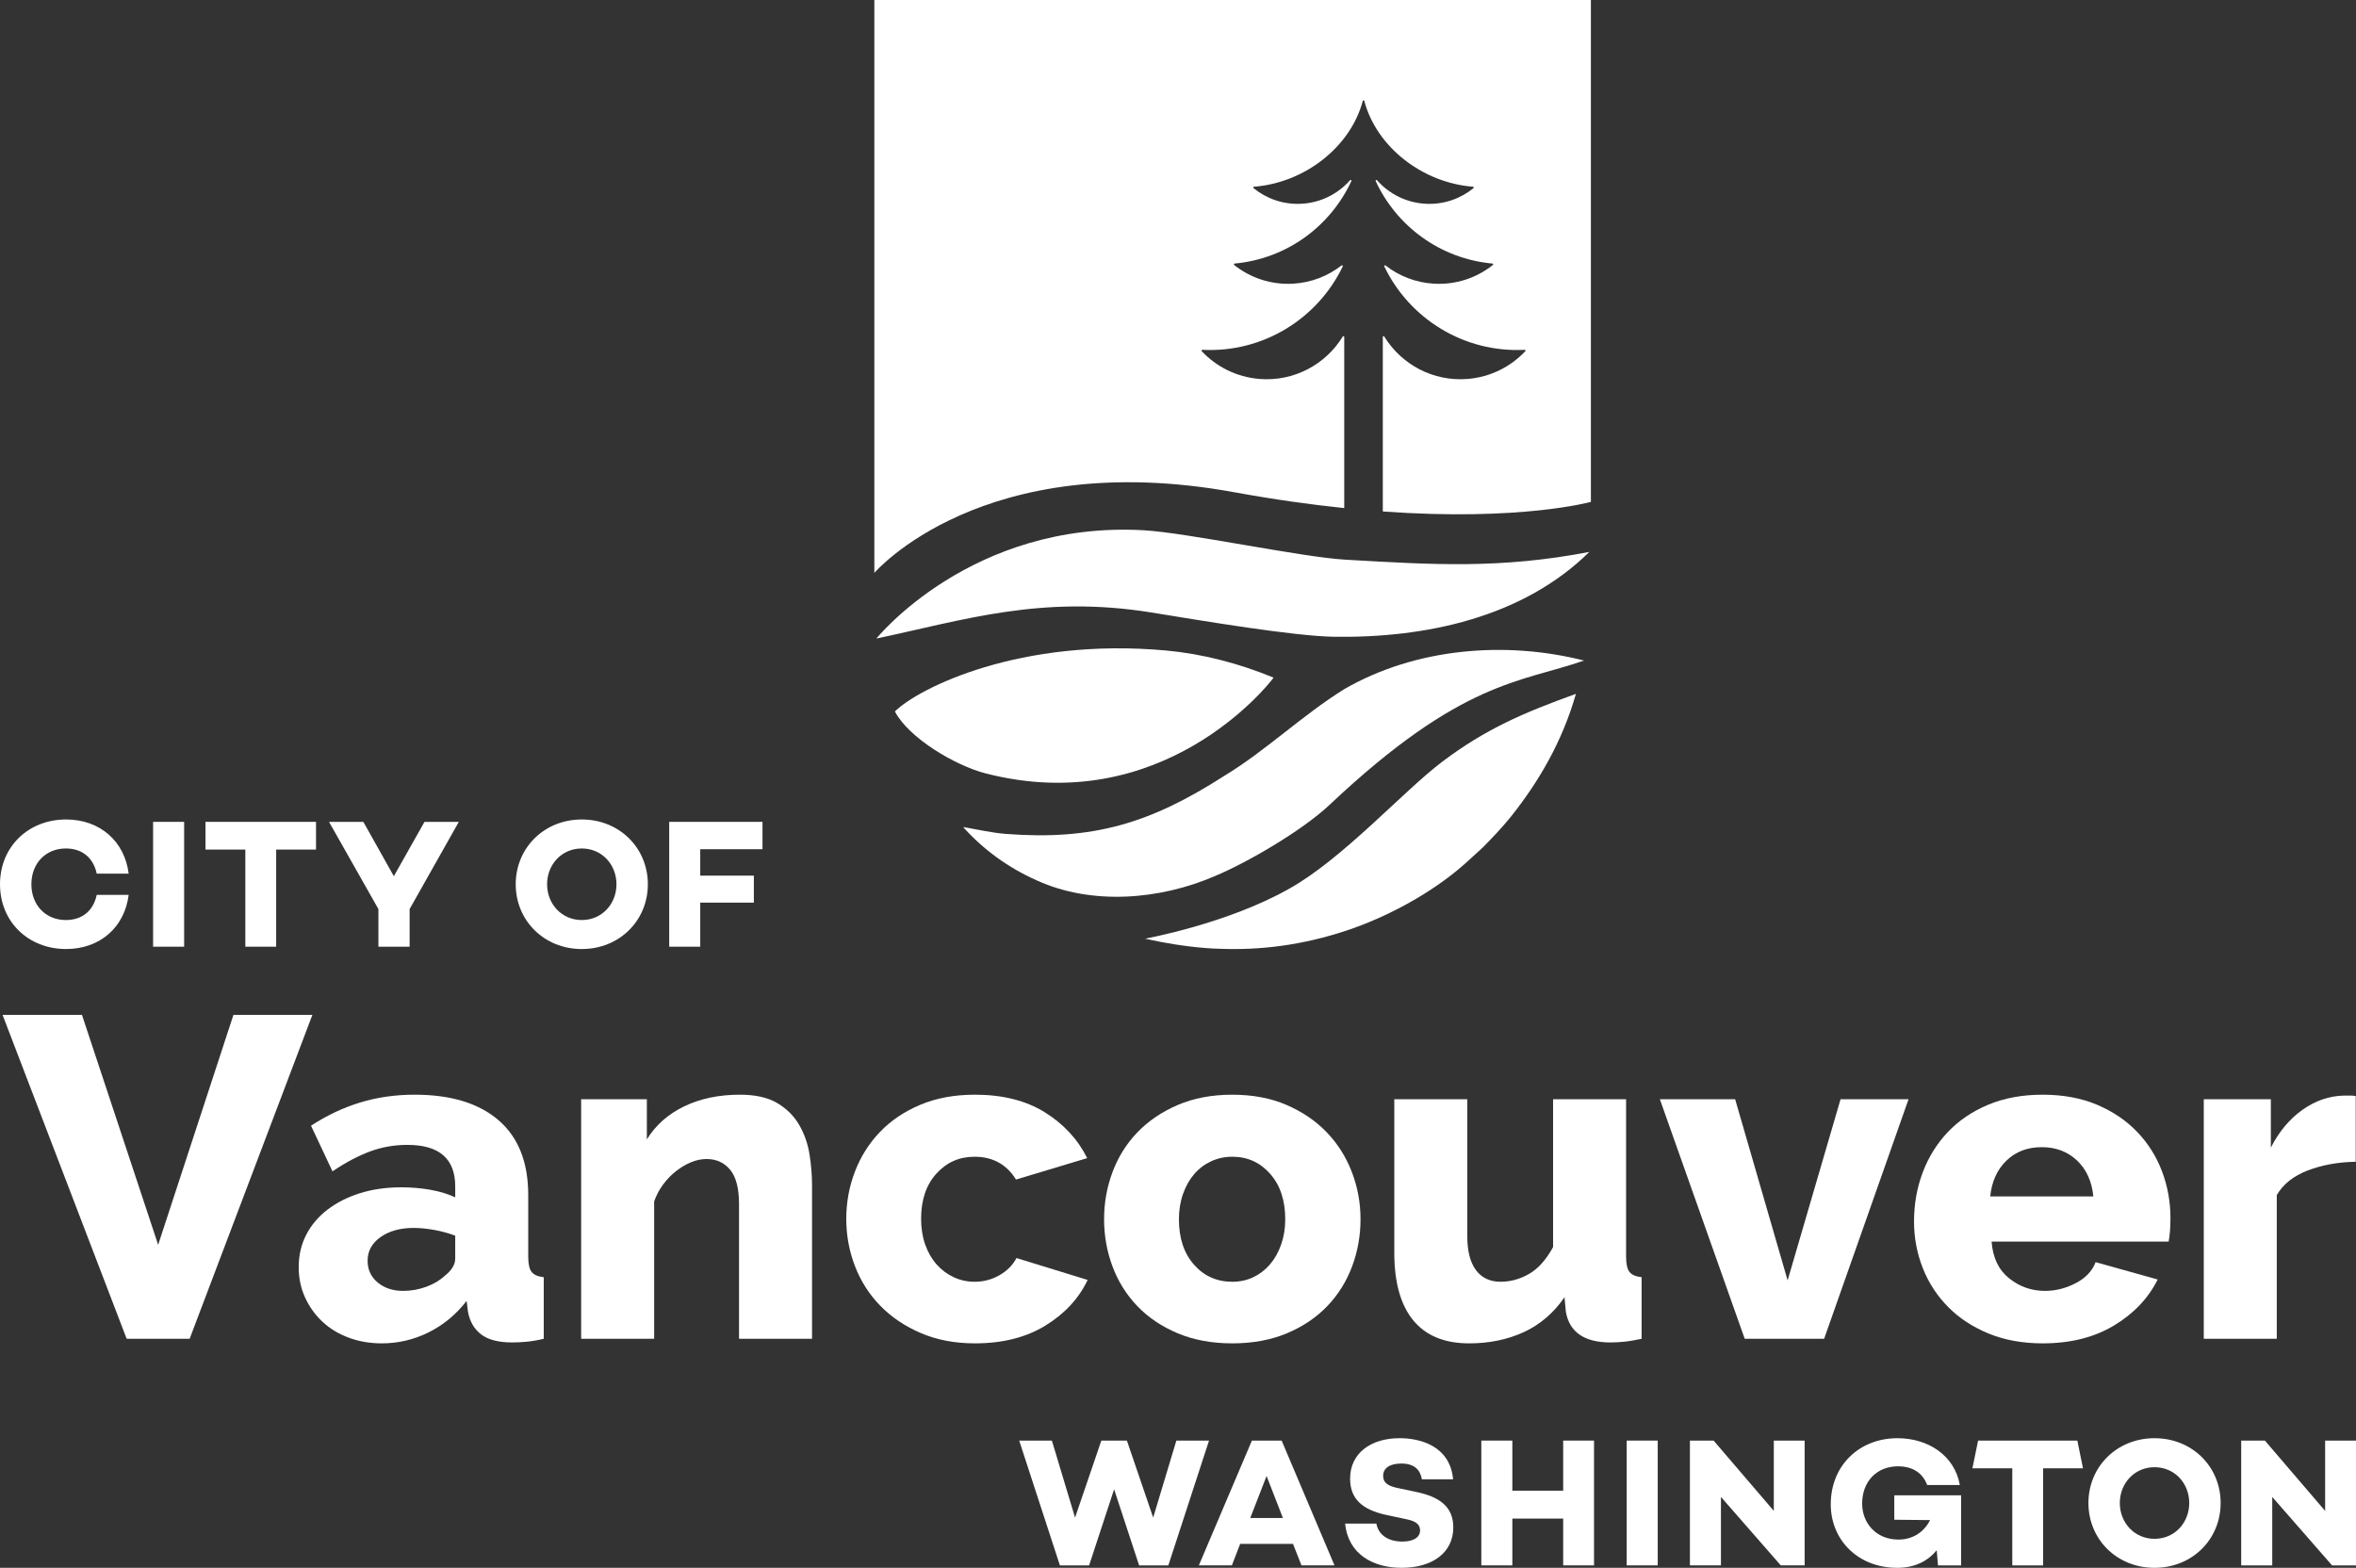<?xml version="1.0" encoding="UTF-8"?>
<svg id="a" data-name="Layer 1" xmlns="http://www.w3.org/2000/svg" width="15in" height="9.983in" viewBox="0 0 1080 718.762">
  <rect x="0" y="0" width="1080" height="718.762" fill="#333333" stroke="none"/>
  <g>
    <path d="m44.338,410.259h14.64c-1.854,14.808-13.127,24.818-28.692,24.818C13.041,435.077.003,422.627.003,405.379s13.038-29.698,30.284-29.698c15.565,0,26.838,10.012,28.692,24.82h-14.64c-1.513-7.152-6.561-11.528-14.136-11.528-9.335,0-15.817,6.9-15.817,16.405s6.482,16.405,15.817,16.405c7.575,0,12.623-4.373,14.136-11.525Z" fill="#fff" stroke-width="0"/>
    <path d="m84.411,376.77v57.233h-14.226v-57.233h14.226Z" fill="#fff" stroke-width="0"/>
    <path d="m144.864,389.478h-18.267v44.526h-14.137v-44.526h-18.267v-12.707h50.672v12.707Z" fill="#fff" stroke-width="0"/>
    <path d="m210.329,376.77l-22.556,39.98v17.253h-14.31v-17.253l-22.64-39.98h15.74l13.974,24.913,14.053-24.913h15.74Z" fill="#fff" stroke-width="0"/>
    <path d="m296.98,405.379c0,16.66-13.038,29.698-30.289,29.698s-30.284-13.038-30.284-29.698,13.038-29.698,30.284-29.698,30.289,13.041,30.289,29.698Zm-14.388,0c0-9.001-6.645-16.405-15.901-16.405s-15.901,7.404-15.901,16.405,6.65,16.405,15.901,16.405,15.901-7.402,15.901-16.405Z" fill="#fff" stroke-width="0"/>
    <path d="m320.998,389.31v12.121h24.574v12.374h-24.574v20.199h-14.226v-57.233h42.757v12.539h-28.531Z" fill="#fff" stroke-width="0"/>
  </g>
  <g>
    <path d="m554.225,660.424l-18.657,57.232h-13.39l-11.463-34.892-11.463,34.892h-13.385l-18.662-57.232h14.979l10.627,35.31,12.048-35.31h11.713l12.053,35.31,10.627-35.31h14.974Z" fill="#fff" stroke-width="0"/>
    <path d="m592.72,707.785h-24.226l-3.787,9.844h-15.144l24.315-57.205h13.626l24.231,57.205h-15.144l-3.871-9.844Zm-4.628-11.861l-7.485-19.264-7.485,19.264h14.971Z" fill="#fff" stroke-width="0"/>
    <path d="m666.117,678.19h-14.311c-.757-4.291-3.364-7.237-9.429-7.237-5.051,0-8.331,1.934-8.331,5.639,0,3.282,2.355,4.712,6.901,5.639l7.999,1.682c10.522,2.189,17.255,6.483,17.255,16.332,0,11.447-9.429,18.516-23.74,18.516-12.877,0-24.492-6.144-25.838-20.285h14.306c.925,5.051,5.219,8.249,11.952,8.249,5.051,0,8.083-1.937,8.083-5.135,0-2.021-1.093-4.126-6.06-5.051l-9.429-2.021c-11.279-2.441-16.582-7.574-16.582-16.666,0-11.447,9.261-18.519,22.726-18.519,9.261,0,23.067,3.453,24.497,18.855Z" fill="#fff" stroke-width="0"/>
    <path d="m730.709,660.424v57.222h-14.139v-21.458h-23.308v21.458h-14.223v-57.222h14.223v22.972h23.308v-22.972h14.139Z" fill="#fff" stroke-width="0"/>
    <path d="m759.909,660.424v57.222h-14.223v-57.222h14.223Z" fill="#fff" stroke-width="0"/>
    <path d="m827.26,660.424v57.222h-10.939l-27.433-31.389v31.389h-14.223v-57.222h10.855l27.601,32.23v-32.23h14.139Z" fill="#fff" stroke-width="0"/>
    <path d="m898.992,685.513v32.155h-10.606l-.589-6.987c-4.126,5.051-10.102,8.081-18.101,8.081-17.928,0-30.468-12.709-30.468-29.122,0-17.846,13.129-30.305,30.552-30.305,14.059,0,26.179,7.828,28.623,21.465h-14.984c-2.444-6.649-8.167-8.585-13.302-8.585-9.844,0-16.498,6.987-16.498,17.087,0,9.008,6.485,16.5,16.582,16.5,6.654,0,11.704-3.369,14.564-8.924l-16.414-.168v-11.195h30.641Z" fill="#fff" stroke-width="0"/>
    <path d="m954.853,673.135h-18.272v44.538h-14.141v-44.538h-18.272l2.597-12.711h45.492l2.597,12.711Z" fill="#fff" stroke-width="0"/>
    <path d="m1017.95,689.048c0,16.669-13.045,29.714-30.305,29.714s-30.3-13.045-30.3-29.714,13.045-29.714,30.3-29.714,30.305,13.047,30.305,29.714Zm-14.395,0c0-9.006-6.649-16.414-15.909-16.414s-15.909,7.408-15.909,16.414,6.654,16.414,15.909,16.414,15.909-7.406,15.909-16.414Z" fill="#fff" stroke-width="0"/>
    <path d="m1079.997,660.424v57.249h-10.945l-27.446-31.404v31.404h-14.23v-57.249h10.86l27.614,32.245v-32.245h14.146Z" fill="#fff" stroke-width="0"/>
  </g>
  <g>
    <path d="m37.568,465.248l34.929,105.424,34.516-105.424h36.188l-56.271,148.514h-28.866L1.168,465.248h36.399Z" fill="#fff" stroke-width="0"/>
    <path d="m174.992,615.854c-5.439,0-10.494-.873-15.161-2.616-4.677-1.741-8.684-4.182-12.028-7.32-3.349-3.137-5.999-6.83-7.952-11.087-1.952-4.251-2.926-8.891-2.926-13.909,0-5.439,1.151-10.388,3.452-14.853,2.301-4.46,5.542-8.293,9.727-11.505,4.18-3.206,9.132-5.717,14.851-7.529,5.714-1.812,12.058-2.719,19.036-2.719,4.598,0,9.063.386,13.385,1.151,4.318.767,8.084,1.918,11.296,3.45v-5.018c0-12.69-7.322-19.036-21.966-19.036-5.994,0-11.713,1.013-17.152,3.034-5.434,2.021-11.158,5.055-17.147,9.097l-9.835-20.917c7.248-4.74,14.782-8.296,22.591-10.669,7.809-2.37,16.11-3.555,24.892-3.555,16.592,0,29.421,3.904,38.489,11.713,9.063,7.811,13.597,19.245,13.597,34.305v28.239c0,3.346.521,5.682,1.569,7.007,1.043,1.325,2.891,2.127,5.542,2.405v28.239c-2.931.696-5.581,1.151-7.947,1.36-2.375.209-4.534.315-6.486.315-6.275,0-11.02-1.224-14.226-3.661-3.206-2.439-5.227-5.891-6.063-10.354l-.629-5.021c-4.883,6.275-10.7,11.087-17.467,14.433-6.762,3.346-13.907,5.021-21.44,5.021Zm9.835-24.056c3.624,0,7.145-.627,10.563-1.881,3.413-1.256,6.24-2.928,8.468-5.021,3.206-2.51,4.814-5.158,4.814-7.949v-10.457c-2.931-1.116-6.103-1.989-9.52-2.616-3.418-.627-6.585-.942-9.515-.942-6.137,0-11.192,1.397-15.166,4.185-3.973,2.791-5.96,6.415-5.96,10.878,0,4.045,1.534,7.357,4.603,9.933,3.064,2.584,6.968,3.87,11.713,3.87Z" fill="#fff" stroke-width="0"/>
    <path d="m372.243,613.761h-33.469v-61.707c0-7.248-1.357-12.513-4.077-15.793-2.719-3.273-6.314-4.915-10.774-4.915-2.37,0-4.74.492-7.111,1.465-2.375.976-4.677,2.336-6.904,4.079-2.233,1.746-4.219,3.801-5.96,6.169-1.746,2.373-3.108,4.952-4.082,7.74v62.961h-33.464v-109.815h30.12v18.406c4.042-6.553,9.756-11.608,17.152-15.166,7.386-3.555,15.898-5.333,25.517-5.333,7.111,0,12.83,1.291,17.152,3.87,4.322,2.582,7.666,5.928,10.042,10.039,2.37,4.116,3.939,8.613,4.706,13.494.767,4.881,1.151,9.621,1.151,14.221v70.283Z" fill="#fff" stroke-width="0"/>
    <path d="m387.935,558.749c0-7.531,1.323-14.748,3.973-21.649,2.646-6.904,6.486-12.97,11.507-18.2,5.016-5.227,11.187-9.375,18.509-12.444,7.322-3.066,15.652-4.603,24.996-4.603,12.687,0,23.358,2.687,32.003,8.052,8.645,5.37,15.131,12.377,19.454,21.022l-32.633,9.833c-4.322-6.973-10.666-10.46-19.031-10.46-6.978,0-12.795,2.582-17.467,7.74-4.677,5.158-7.007,12.063-7.007,20.708,0,4.322.625,8.261,1.883,11.817,1.254,3.558,2.995,6.589,5.227,9.1,2.228,2.51,4.844,4.465,7.843,5.857,3,1.397,6.171,2.092,9.52,2.092,4.18,0,8.016-1.011,11.502-3.034,3.487-2.019,6.068-4.635,7.74-7.843l32.633,10.042c-4.047,8.507-10.494,15.478-19.35,20.917-8.856,5.439-19.631,8.158-32.318,8.158-9.201,0-17.467-1.569-24.784-4.706-7.322-3.14-13.528-7.322-18.618-12.552-5.095-5.23-8.965-11.296-11.61-18.197-2.651-6.904-3.973-14.121-3.973-21.649Z" fill="#fff" stroke-width="0"/>
    <path d="m564.896,615.854c-9.348,0-17.678-1.537-24.996-4.603-7.322-3.066-13.494-7.216-18.514-12.446-5.021-5.23-8.822-11.296-11.399-18.197-2.582-6.902-3.87-14.118-3.87-21.649s1.288-14.748,3.87-21.649c2.577-6.904,6.378-12.97,11.399-18.2,5.021-5.227,11.192-9.412,18.514-12.549,7.317-3.137,15.648-4.706,24.996-4.706s17.639,1.569,24.887,4.706c7.253,3.137,13.39,7.322,18.411,12.549,5.021,5.23,8.852,11.296,11.502,18.2,2.651,6.902,3.973,14.118,3.973,21.649s-1.288,14.748-3.87,21.649c-2.582,6.902-6.378,12.967-11.399,18.197-5.021,5.23-11.187,9.38-18.509,12.446-7.322,3.066-15.657,4.603-24.996,4.603Zm-24.474-56.896c0,8.647,2.301,15.584,6.904,20.813,4.598,5.227,10.455,7.843,17.57,7.843,3.482,0,6.693-.696,9.619-2.092,2.931-1.392,5.473-3.346,7.637-5.857,2.159-2.51,3.87-5.542,5.124-9.1,1.254-3.555,1.883-7.425,1.883-11.608,0-8.645-2.301-15.584-6.904-20.813-4.603-5.23-10.391-7.843-17.359-7.843-3.491,0-6.732.698-9.727,2.092-3,1.394-5.581,3.346-7.74,5.857-2.164,2.51-3.87,5.542-5.124,9.097-1.259,3.558-1.883,7.425-1.883,11.61Z" fill="#fff" stroke-width="0"/>
    <path d="m673.455,615.854c-11.296,0-19.842-3.521-25.625-10.563-5.788-7.042-8.679-17.396-8.679-31.064v-70.281h33.469v62.961c0,6.693,1.323,11.817,3.973,15.375,2.646,3.555,6.412,5.333,11.296,5.333,4.46,0,8.783-1.183,12.967-3.555,4.185-2.37,7.878-6.486,11.089-12.343v-67.771h33.464v72.164c0,3.346.526,5.682,1.569,7.007,1.047,1.325,2.896,2.127,5.547,2.405v28.239c-3.211.696-5.931,1.151-8.158,1.36-2.233.209-4.259.315-6.068.315-11.994,0-18.824-4.672-20.496-14.015l-.629-6.695c-5.021,7.253-11.261,12.586-18.721,16.002-7.46,3.418-15.795,5.126-24.996,5.126Z" fill="#fff" stroke-width="0"/>
    <path d="m799.791,613.761l-38.902-109.815h34.511l24.056,83.042,24.263-83.042h31.167l-38.696,109.815h-36.399Z" fill="#fff" stroke-width="0"/>
    <path d="m936.384,615.854c-9.201,0-17.467-1.5-24.784-4.497-7.322-2.997-13.528-7.076-18.618-12.237-5.095-5.158-8.965-11.118-11.61-17.885-2.651-6.762-3.973-13.838-3.973-21.231,0-7.949,1.323-15.443,3.973-22.485,2.646-7.039,6.486-13.211,11.507-18.512,5.016-5.299,11.187-9.481,18.509-12.549,7.322-3.066,15.652-4.603,24.996-4.603s17.639,1.537,24.892,4.603c7.248,3.069,13.385,7.216,18.406,12.444,5.021,5.23,8.817,11.264,11.399,18.094,2.582,6.835,3.87,14.015,3.87,21.546,0,1.955-.069,3.87-.207,5.751-.143,1.883-.349,3.523-.629,4.915h-81.159c.556,7.393,3.241,13.007,8.055,16.84,4.809,3.836,10.283,5.751,16.42,5.751,4.878,0,9.584-1.183,14.118-3.555,4.529-2.37,7.563-5.576,9.097-9.621l28.448,7.949c-4.322,8.647-11.015,15.687-20.078,21.126-9.068,5.439-19.945,8.158-32.633,8.158Zm23.22-67.355c-.703-6.971-3.211-12.478-7.534-16.525-4.322-4.042-9.692-6.066-16.105-6.066-6.555,0-11.959,2.06-16.208,6.171-4.259,4.116-6.732,9.589-7.43,16.42h47.277Z" fill="#fff" stroke-width="0"/>
    <path d="m1079.872,532.603c-8.089.14-15.411,1.463-21.962,3.973-6.555,2.51-11.296,6.275-14.226,11.296v65.89h-33.464v-109.815h30.744v22.171c3.767-7.389,8.611-13.176,14.541-17.361,5.926-4.182,12.235-6.344,18.927-6.484h3.349c.693,0,1.392.071,2.09.209v30.122Z" fill="#fff" stroke-width="0"/>
  </g>
  <g>
    <path d="m729.27,0h-328.465v262.638s49.603-58.049,165.179-36.947c18.277,3.337,34.993,5.655,50.22,7.234v-78.453c0-.378-.482-.507-.68-.184-7.81,12.756-22.35,20.748-38.273,19.427-10.481-.87-19.702-5.626-26.383-12.727-.228-.242-.035-.638.297-.62,27.869,1.447,52.872-14.31,64.347-38.221.171-.356-.264-.693-.575-.45-6.124,4.79-13.712,7.839-22.059,8.345-10.195.618-19.719-2.67-27.129-8.563-.261-.207-.126-.627.206-.658,24.021-2.214,43.964-17.204,53.51-37.798.181-.391-.32-.723-.605-.399-5.561,6.302-13.578,10.419-22.639,10.804-8.154.346-15.719-2.394-21.581-7.178-.258-.21-.118-.627.213-.653,22.993-1.77,44.181-18.024,49.851-39.335.099-.374.597-.374.696,0,5.669,21.311,26.841,37.565,49.833,39.335.332.026.471.442.213.653-5.862,4.783-13.427,7.524-21.581,7.178-9.06-.385-17.078-4.502-22.639-10.804-.285-.323-.787.008-.605.399,9.545,20.594,29.489,35.584,53.51,37.798.332.031.467.45.206.658-7.411,5.893-16.935,9.181-27.129,8.563-8.347-.506-15.935-3.555-22.059-8.345-.311-.243-.746.094-.576.45,11.476,23.911,36.478,39.668,64.347,38.221.332-.017.525.378.297.62-6.681,7.101-15.902,11.857-26.383,12.727-15.923,1.321-30.462-6.671-38.272-19.427-.197-.322-.68-.194-.68.184v80.011c63.377,4.561,95.388-4.405,95.388-4.405V0Z" fill="#fff" stroke-width="0"/>
    <path d="m726.121,302.824c-29.269,10.158-56.077,9.058-116.604,66.106-12.848,12.109-38.177,26.692-52.521,32.663-25.349,11.006-56.667,13.525-81.864,1.958-13.225-5.905-24.508-14.21-33.635-24.408,6.77,1.156,13.237,2.671,19.648,3.159,39.752,3.025,66.062-4.752,100.051-26.617,18.76-11.284,35.735-27.778,55.063-39.781,32.721-18.884,73.882-22.213,109.863-13.08h0Z" fill="#fff" stroke-width="0"/>
    <path d="m524.336,243.092c19.792,1.124,72.143,12.302,92.125,13.467,40.846,2.382,71.448,4.267,112.099-3.54-30.598,30.172-75.282,39.538-117.09,38.894-18.557-.295-59.679-7.238-83.574-11.108-50.571-8.192-86.247,3.506-126.158,11.927,0,0,43.553-54.128,122.598-49.64Z" fill="#fff" stroke-width="0"/>
    <path d="m410.235,326.154c10.773-10.683,57.377-34.071,124.374-27.929,16.335,1.497,33.123,5.787,49.2,12.436-2.757,3.916-51.472,64.659-132.074,43.873-13.86-3.574-35.223-16.233-41.501-28.379h0Z" fill="#fff" stroke-width="0"/>
    <path d="m722.254,318.142c-23.875,8.632-41.069,15.958-61.052,31.001-17.766,13.373-45.697,44.665-70.413,58.38-28.539,16.087-65.848,22.791-65.848,22.791,19.437,4.456,33.487,4.619,33.487,4.619,19.655.847,39.112-1.762,59.072-8.41,16.552-5.513,37.792-16.108,54.078-30.595,1.757-1.563,6.396-5.781,8.044-7.324,4.486-4.53,8.986-9.273,13-14.232,13.042-16.398,23.638-34.722,29.783-56.282l-.15.051Z" fill="#fff" stroke-width="0"/>
  </g>
</svg>